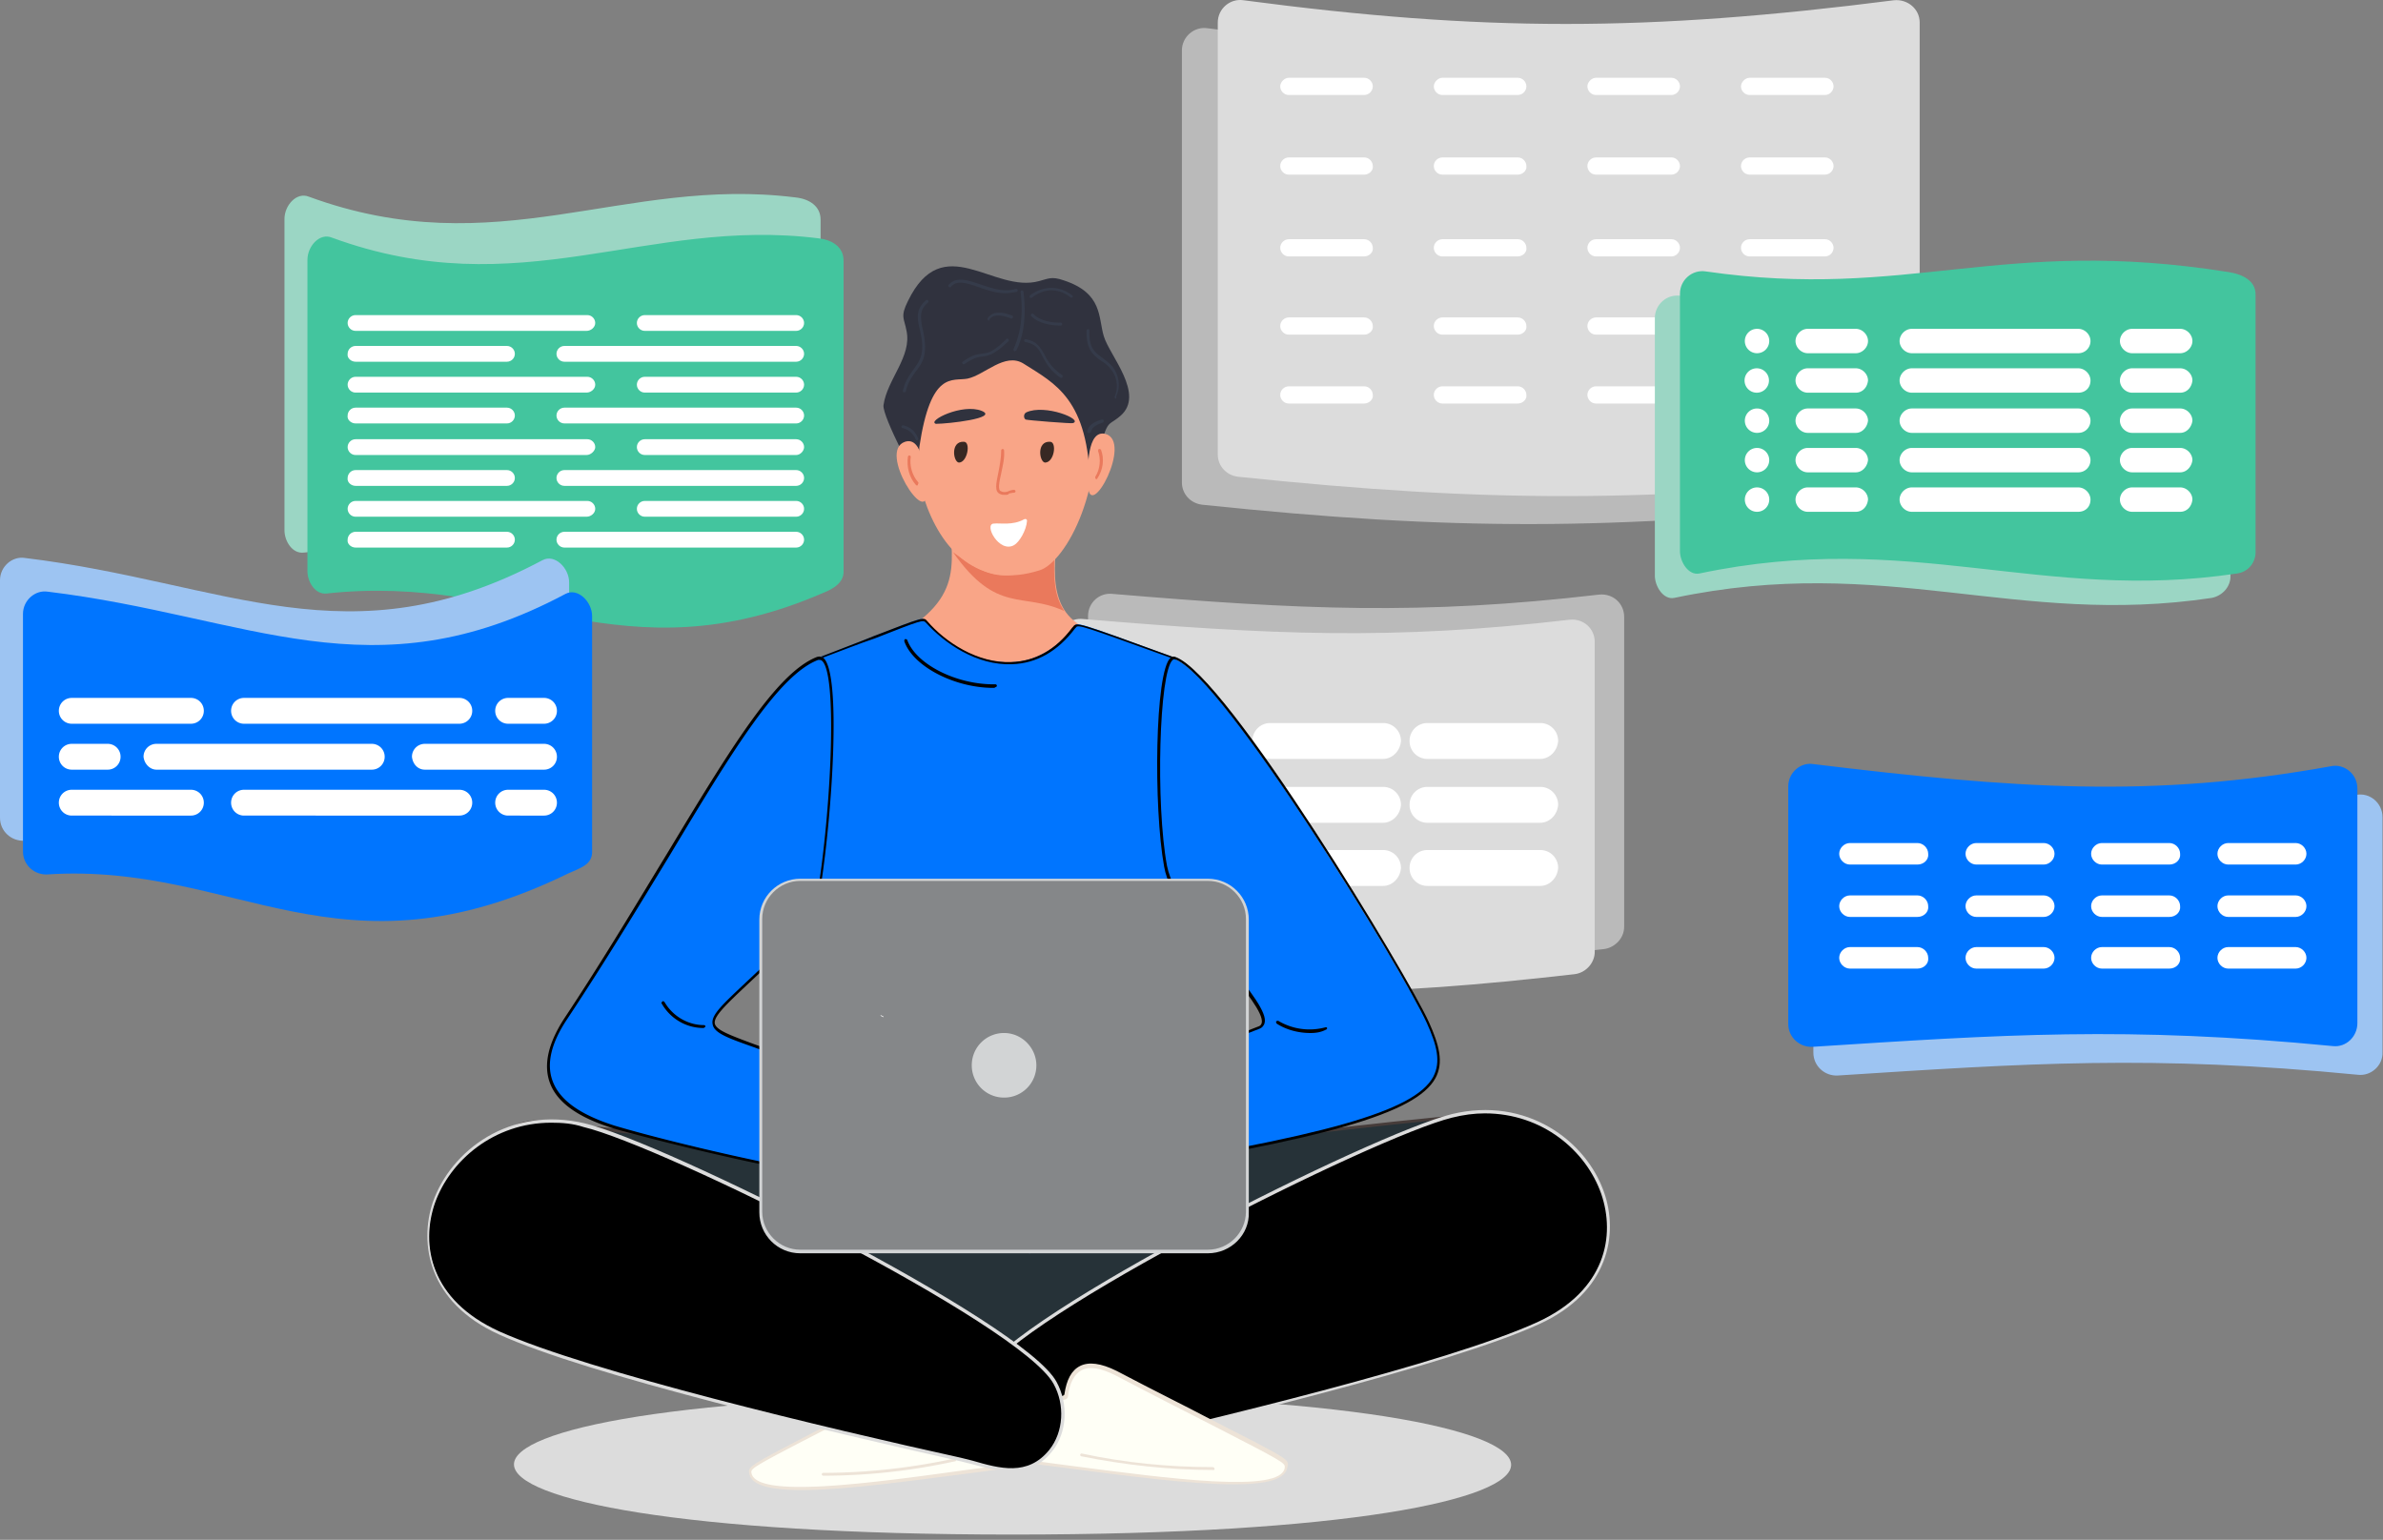 <svg width="393" height="254" fill="none" xmlns="http://www.w3.org/2000/svg"><rect width="100%" height="100%" fill="#808080" stroke="none"/><path d="M307.24 83.254c-42.018 4.142-67.111 4.38-109.011 0-1.894-.237-3.314-1.776-3.314-3.67V8.332c0-2.25 2.012-4.024 4.261-3.67 39.415 5.209 66.519 5.209 107.236 0 2.249-.236 4.261 1.42 4.261 3.67v71.254c0 1.893-1.539 3.55-3.433 3.669z" fill="#BABABA"/><path d="M313.159 78.638c-42.019 4.142-67.112 4.379-109.012 0-1.893-.237-3.314-1.776-3.314-3.67V3.715c0-2.25 2.012-4.025 4.261-3.67 39.415 5.208 66.52 5.208 107.236 0 2.249-.236 4.261 1.42 4.261 3.67v71.253c-.118 1.776-1.539 3.433-3.432 3.67z" fill="#DCDCDC"/><path d="M224.979 15.67h-12.428c-.829 0-1.42-.711-1.42-1.421 0-.71.71-1.42 1.42-1.42h12.428c.828 0 1.42.71 1.42 1.42s-.592 1.42-1.42 1.42zm25.329 0H237.88c-.828 0-1.42-.711-1.42-1.421 0-.71.71-1.42 1.42-1.42h12.428c.829 0 1.421.71 1.421 1.42s-.592 1.42-1.421 1.42zm25.33 0H263.21c-.829 0-1.42-.711-1.42-1.421 0-.71.71-1.42 1.42-1.42h12.428c.828 0 1.42.71 1.42 1.42s-.592 1.42-1.42 1.42zm25.329 0h-12.428c-.828 0-1.42-.711-1.42-1.421 0-.71.71-1.42 1.42-1.42h12.428c.829 0 1.421.71 1.421 1.42s-.592 1.42-1.421 1.42zm-75.988 13.137h-12.428c-.829 0-1.42-.71-1.42-1.42 0-.829.71-1.42 1.42-1.42h12.428c.828 0 1.42.71 1.42 1.42.119.71-.592 1.42-1.42 1.42zm25.329 0H237.88c-.828 0-1.42-.71-1.42-1.42 0-.829.71-1.42 1.42-1.42h12.428c.829 0 1.421.71 1.421 1.42.118.71-.592 1.42-1.421 1.42zm25.33 0H263.21c-.829 0-1.42-.71-1.42-1.42 0-.829.71-1.42 1.42-1.42h12.428c.828 0 1.42.71 1.42 1.42s-.592 1.42-1.42 1.42zm25.329 0h-12.428c-.828 0-1.42-.71-1.42-1.42 0-.829.71-1.42 1.42-1.42h12.428c.829 0 1.421.71 1.421 1.42s-.592 1.42-1.421 1.42zM224.979 42.3h-12.428c-.829 0-1.42-.71-1.42-1.42 0-.829.71-1.42 1.42-1.42h12.428c.828 0 1.42.71 1.42 1.42.119.71-.592 1.42-1.42 1.42zm25.329 0H237.88c-.828 0-1.42-.71-1.42-1.42 0-.829.71-1.42 1.42-1.42h12.428c.829 0 1.421.71 1.421 1.42.118.71-.592 1.42-1.421 1.42zm25.33 0H263.21c-.829 0-1.42-.71-1.42-1.42 0-.829.71-1.42 1.42-1.42h12.428c.828 0 1.42.71 1.42 1.42s-.592 1.42-1.42 1.42zm25.329 0h-12.428c-.828 0-1.42-.71-1.42-1.42 0-.829.71-1.42 1.42-1.42h12.428c.829 0 1.421.71 1.421 1.42s-.592 1.42-1.421 1.42zm-75.988 12.902h-12.428c-.829 0-1.42-.71-1.42-1.42 0-.83.71-1.42 1.42-1.42h12.428c.828 0 1.42.71 1.42 1.42.119.71-.592 1.42-1.42 1.42zm25.329 0H237.88c-.828 0-1.42-.71-1.42-1.42 0-.83.71-1.42 1.42-1.42h12.428c.829 0 1.421.71 1.421 1.42.118.71-.592 1.42-1.421 1.42zm25.33 0H263.21c-.829 0-1.42-.71-1.42-1.42 0-.83.71-1.42 1.42-1.42h12.428c.828 0 1.42.71 1.42 1.42s-.592 1.42-1.42 1.42zm25.329 0h-12.428c-.828 0-1.42-.71-1.42-1.42 0-.83.71-1.42 1.42-1.42h12.428c.829 0 1.421.71 1.421 1.42s-.592 1.42-1.421 1.42zm-75.988 11.363h-12.428c-.829 0-1.42-.71-1.42-1.42 0-.83.71-1.421 1.42-1.421h12.428c.828 0 1.42.71 1.42 1.42.119.71-.592 1.42-1.42 1.42zm25.329 0H237.88c-.828 0-1.42-.71-1.42-1.42 0-.83.71-1.421 1.42-1.421h12.428c.829 0 1.421.71 1.421 1.42.118.71-.592 1.42-1.421 1.42zm25.33 0H263.21c-.829 0-1.42-.71-1.42-1.42 0-.83.71-1.421 1.42-1.421h12.428c.828 0 1.42.71 1.42 1.42s-.592 1.42-1.42 1.42zm25.329 0h-12.428c-.828 0-1.42-.71-1.42-1.42 0-.83.71-1.421 1.42-1.421h12.428c.829 0 1.421.71 1.421 1.42s-.592 1.42-1.421 1.42z" fill="#fff"/><path d="M264.54 156.555c-31.958 3.669-52.434 4.024-81.906.118-1.894-.236-3.196-1.893-3.196-3.669v-51.369c0-2.249 1.894-3.906 4.024-3.67 31.011 2.605 50.896 3.552 80.249.12 2.249-.237 4.143 1.42 4.143 3.668v51.133c0 1.894-1.539 3.432-3.314 3.669z" fill="#BABABA"/><path d="M259.687 160.698c-31.958 3.669-52.434 4.024-81.906.118-1.894-.237-3.196-1.894-3.196-3.669v-51.369c0-2.249 1.894-3.906 4.024-3.67 31.011 2.604 50.896 3.551 80.25.119 2.248-.237 4.142 1.42 4.142 3.669v51.132c0 1.776-1.42 3.433-3.314 3.67z" fill="#DCDCDC"/><path d="M202.163 125.189H183.58a2.93 2.93 0 01-2.959-2.959 2.93 2.93 0 012.959-2.959h18.583a2.93 2.93 0 012.959 2.959c-.118 1.657-1.42 2.959-2.959 2.959zm25.921 0h-18.582a2.93 2.93 0 01-2.96-2.959 2.93 2.93 0 012.96-2.959h18.582a2.93 2.93 0 012.959 2.959c-.118 1.657-1.42 2.959-2.959 2.959zm25.922 0h-18.583a2.93 2.93 0 01-2.959-2.959 2.93 2.93 0 012.959-2.959h18.583a2.93 2.93 0 012.959 2.959c-.119 1.657-1.421 2.959-2.959 2.959zm-51.843 10.534H183.58a2.93 2.93 0 01-2.959-2.959 2.93 2.93 0 012.959-2.959h18.583a2.93 2.93 0 012.959 2.959c-.118 1.657-1.42 2.959-2.959 2.959zm25.921 0h-18.582a2.93 2.93 0 01-2.96-2.959 2.93 2.93 0 012.96-2.959h18.582a2.93 2.93 0 012.959 2.959c-.118 1.657-1.42 2.959-2.959 2.959zm25.922 0h-18.583a2.93 2.93 0 01-2.959-2.959 2.93 2.93 0 012.959-2.959h18.583a2.93 2.93 0 012.959 2.959c-.119 1.657-1.421 2.959-2.959 2.959zm-51.843 10.416H183.58a2.93 2.93 0 01-2.959-2.959 2.93 2.93 0 012.959-2.959h18.583a2.93 2.93 0 012.959 2.959c-.118 1.657-1.42 2.959-2.959 2.959zm25.921 0h-18.582a2.93 2.93 0 01-2.96-2.959 2.93 2.93 0 012.96-2.959h18.582a2.93 2.93 0 012.959 2.959c-.118 1.657-1.42 2.959-2.959 2.959zm25.922 0h-18.583a2.93 2.93 0 01-2.959-2.959 2.93 2.93 0 012.959-2.959h18.583a2.93 2.93 0 012.959 2.959c-.119 1.657-1.421 2.959-2.959 2.959z" fill="#fff"/><path d="M132.017 91.036c-33.26 14.44-50.422-3.314-81.906.118-1.894.237-3.196-1.894-3.196-3.669V36.116c0-2.249 2.012-4.498 4.024-3.67 31.011 11.364 51.843-3.432 80.25.12 2.248.236 4.142 1.42 4.142 3.668v51.133c.119 1.893-1.538 2.959-3.314 3.669z" fill="#9BD6C4"/><path d="M135.805 97.782c-33.26 14.441-50.422-3.314-81.907.119-1.893.237-3.195-1.894-3.195-3.67V42.864c0-2.25 2.012-4.498 4.024-3.67 31.01 11.363 51.842-3.432 80.249.119 2.249.236 4.143 1.42 4.143 3.669v51.132c.118 1.894-1.539 2.96-3.314 3.67z" fill="#43C59E"/><path d="M96.745 54.58H58.632c-.71 0-1.301-.591-1.301-1.301s.591-1.302 1.301-1.302h38.231c.71 0 1.302.591 1.302 1.302 0 .71-.71 1.301-1.42 1.301zm34.562 0h-24.975c-.71 0-1.301-.591-1.301-1.301s.591-1.302 1.301-1.302h24.975c.71 0 1.302.591 1.302 1.302 0 .71-.592 1.301-1.302 1.301zm-38.231 5.09h38.231c.71 0 1.302-.592 1.302-1.302 0-.71-.592-1.302-1.302-1.302h-38.23c-.711 0-1.303.592-1.303 1.302 0 .71.592 1.302 1.302 1.302zm-34.443 0h24.974c.71 0 1.302-.592 1.302-1.302 0-.71-.592-1.302-1.302-1.302H58.633c-.71 0-1.302.592-1.302 1.302-.119.71.592 1.302 1.302 1.302zm38.112 5.09H58.633c-.71 0-1.302-.592-1.302-1.303 0-.71.592-1.301 1.302-1.301h38.23c.71 0 1.303.591 1.303 1.302 0 .71-.71 1.302-1.42 1.302zm34.562 0h-24.975c-.71 0-1.301-.592-1.301-1.303 0-.71.591-1.301 1.301-1.301h24.975c.71 0 1.302.591 1.302 1.302 0 .71-.592 1.302-1.302 1.302zm-38.231 5.09h38.231c.71 0 1.302-.593 1.302-1.303s-.592-1.302-1.302-1.302h-38.23c-.711 0-1.303.592-1.303 1.302 0 .71.592 1.302 1.302 1.302zm-34.443 0h24.974c.71 0 1.302-.593 1.302-1.303s-.592-1.302-1.302-1.302H58.633c-.71 0-1.302.592-1.302 1.302-.119.71.592 1.302 1.302 1.302zm38.112 5.207H58.633c-.71 0-1.302-.592-1.302-1.302 0-.71.592-1.302 1.302-1.302h38.23c.71 0 1.303.592 1.303 1.302 0 .592-.71 1.302-1.42 1.302zm34.562 0h-24.975c-.71 0-1.301-.592-1.301-1.302 0-.71.591-1.302 1.301-1.302h24.975c.71 0 1.302.592 1.302 1.302 0 .592-.592 1.302-1.302 1.302zm-38.231 5.09h38.231c.71 0 1.302-.592 1.302-1.302 0-.71-.592-1.302-1.302-1.302h-38.23c-.711 0-1.303.591-1.303 1.302 0 .71.592 1.302 1.302 1.302zm-34.443 0h24.974c.71 0 1.302-.592 1.302-1.302 0-.71-.592-1.302-1.302-1.302H58.633c-.71 0-1.302.591-1.302 1.302-.119.71.592 1.302 1.302 1.302zm38.112 5.089H58.633c-.71 0-1.302-.592-1.302-1.302 0-.71.592-1.302 1.302-1.302h38.23c.71 0 1.303.592 1.303 1.302 0 .71-.71 1.302-1.42 1.302zm34.562 0h-24.975c-.71 0-1.301-.592-1.301-1.302 0-.71.591-1.302 1.301-1.302h24.975c.71 0 1.302.592 1.302 1.302 0 .71-.592 1.302-1.302 1.302zm-38.231 5.09h38.231c.71 0 1.302-.592 1.302-1.302 0-.71-.592-1.302-1.302-1.302h-38.23c-.711 0-1.303.592-1.303 1.302 0 .71.592 1.302 1.302 1.302zm-34.443 0h24.974c.71 0 1.302-.592 1.302-1.302 0-.71-.592-1.302-1.302-1.302H58.633c-.71 0-1.302.592-1.302 1.302-.119.71.592 1.302 1.302 1.302z" fill="#fff"/><path d="M364.764 98.629c-32.313 4.853-53.855-7.339-88.653 0-1.776.355-3.196-1.894-3.196-3.67v-42.49c0-2.25 2.012-4.025 4.261-3.67 33.496 4.853 48.528-5.918 86.286.119 2.249.355 4.379 1.42 4.379 3.67V94.84c.119 1.894-1.302 3.433-3.077 3.788z" fill="#9BD6C4"/><path d="M368.906 94.604c-32.312 4.853-53.854-7.338-88.653 0-1.775.356-3.195-1.893-3.195-3.669V48.443c0-2.249 2.012-4.024 4.261-3.669 33.496 4.853 48.528-5.918 86.285.118 2.249.355 4.38 1.42 4.38 3.67v42.255c.118 1.894-1.184 3.55-3.078 3.787z" fill="#43C59E"/><path d="M289.722 58.267a2.012 2.012 0 100-4.023 2.012 2.012 0 000 4.023zm16.334 0h-7.93c-1.065 0-2.012-.946-2.012-2.012 0-1.065.947-2.012 2.012-2.012h7.93c1.066 0 2.013.947 2.013 2.012 0 1.066-.947 2.012-2.013 2.012zm53.5 0h-7.93c-1.066 0-2.012-.946-2.012-2.012 0-1.065.946-2.012 2.012-2.012h7.93c1.065 0 2.012.947 2.012 2.012 0 1.066-.947 2.012-2.012 2.012zm-16.808 0h-27.459c-1.066 0-2.013-.946-2.013-2.012 0-1.065.947-2.012 2.013-2.012h27.459c1.066 0 2.013.947 2.013 2.012 0 1.066-.829 2.012-2.013 2.012zm-53.026 6.511a2.012 2.012 0 100-4.024 2.012 2.012 0 000 4.024zm16.334 0h-7.93c-1.065 0-2.012-.947-2.012-2.013 0-1.065.947-2.012 2.012-2.012h7.93c1.066 0 2.013.947 2.013 2.012-.119 1.184-.947 2.013-2.013 2.013zm53.5 0h-7.93c-1.066 0-2.012-.947-2.012-2.013 0-1.065.946-2.012 2.012-2.012h7.93c1.065 0 2.012.947 2.012 2.012-.118 1.184-.947 2.013-2.012 2.013zm-16.808 0h-27.459c-1.066 0-2.013-.947-2.013-2.013 0-1.065.947-2.012 2.013-2.012h27.459c1.066 0 2.013.947 2.013 2.012 0 1.184-.829 2.013-2.013 2.013zm-53.026 6.628a2.012 2.012 0 10.001-4.023 2.012 2.012 0 00-.001 4.023zm16.334 0h-7.93c-1.065 0-2.012-.947-2.012-2.013 0-1.065.947-2.012 2.012-2.012h7.93c1.066 0 2.013.947 2.013 2.013-.119 1.065-.947 2.012-2.013 2.012zm53.5 0h-7.93c-1.066 0-2.012-.947-2.012-2.013 0-1.065.946-2.012 2.012-2.012h7.93c1.065 0 2.012.947 2.012 2.013-.118 1.065-.947 2.012-2.012 2.012zm-16.808 0h-27.459c-1.066 0-2.013-.947-2.013-2.013 0-1.065.947-2.012 2.013-2.012h27.459c1.066 0 2.013.947 2.013 2.013 0 1.065-.829 2.012-2.013 2.012zm-53.026 6.509a2.012 2.012 0 100-4.023 2.012 2.012 0 000 4.023zm16.334 0h-7.93c-1.065 0-2.012-.947-2.012-2.012s.947-2.012 2.012-2.012h7.93c1.066 0 2.013.947 2.013 2.012-.119 1.066-.947 2.012-2.013 2.012zm53.5 0h-7.93c-1.066 0-2.012-.947-2.012-2.012s.946-2.012 2.012-2.012h7.93c1.065 0 2.012.947 2.012 2.012-.118 1.066-.947 2.012-2.012 2.012zm-16.808 0h-27.459c-1.066 0-2.013-.947-2.013-2.012s.947-2.012 2.013-2.012h27.459c1.066 0 2.013.947 2.013 2.012 0 1.066-.829 2.012-2.013 2.012zm-53.026 6.51a2.012 2.012 0 100-4.023 2.012 2.012 0 000 4.023zm16.334 0h-7.93c-1.065 0-2.012-.947-2.012-2.012s.947-2.012 2.012-2.012h7.93c1.066 0 2.013.947 2.013 2.012-.119 1.184-.947 2.012-2.013 2.012zm53.5 0h-7.93c-1.066 0-2.012-.947-2.012-2.012s.946-2.012 2.012-2.012h7.93c1.065 0 2.012.947 2.012 2.012-.118 1.184-.947 2.012-2.012 2.012zm-16.808 0h-27.459c-1.066 0-2.013-.947-2.013-2.012s.947-2.012 2.013-2.012h27.459c1.066 0 2.013.947 2.013 2.012 0 1.184-.829 2.012-2.013 2.012z" fill="#fff"/><path d="M388.894 177.296c-34.088-3.314-54.565-1.894-85.812.118-2.131.119-4.024-1.538-4.024-3.787v-39.178c0-2.249 2.012-4.024 4.142-3.669 33.142 4.024 55.867 5.681 85.339.355 2.249-.474 4.38 1.302 4.38 3.669v38.704c.118 2.249-1.894 4.025-4.025 3.788z" fill="#9DC4F2"/><path d="M384.752 172.562c-34.089-3.315-54.565-1.894-85.813.118-2.13.118-4.024-1.539-4.024-3.788v-39.177c0-2.249 2.012-4.025 4.143-3.67 33.141 4.025 55.866 5.682 85.339.355 2.248-.473 4.379 1.302 4.379 3.67v38.704c0 2.249-1.894 4.024-4.024 3.788z" fill="#0075FF"/><path d="M316.22 142.616h-11.126c-.947 0-1.775-.828-1.775-1.775s.828-1.776 1.775-1.776h11.126c.947 0 1.776.829 1.776 1.776.118.947-.71 1.775-1.776 1.775zm20.832 0h-11.126c-.947 0-1.775-.828-1.775-1.775s.828-1.776 1.775-1.776h11.126c.947 0 1.775.829 1.775 1.776 0 .947-.828 1.775-1.775 1.775zm20.713 0h-11.126c-.947 0-1.775-.828-1.775-1.775s.828-1.776 1.775-1.776h11.126c.947 0 1.776.829 1.776 1.776.118.947-.711 1.775-1.776 1.775zm20.832 0h-11.126c-.947 0-1.775-.828-1.775-1.775s.828-1.776 1.775-1.776h11.126c.947 0 1.775.829 1.775 1.776 0 .947-.828 1.775-1.775 1.775zm-62.377 8.64h-11.126c-.947 0-1.775-.828-1.775-1.775s.828-1.775 1.775-1.775h11.126c.947 0 1.776.828 1.776 1.775.118.947-.71 1.775-1.776 1.775zm20.832 0h-11.126c-.947 0-1.775-.828-1.775-1.775s.828-1.775 1.775-1.775h11.126c.947 0 1.775.828 1.775 1.775s-.828 1.775-1.775 1.775zm20.713 0h-11.126c-.947 0-1.775-.828-1.775-1.775s.828-1.775 1.775-1.775h11.126c.947 0 1.776.828 1.776 1.775.118.947-.711 1.775-1.776 1.775zm20.832 0h-11.126c-.947 0-1.775-.828-1.775-1.775s.828-1.775 1.775-1.775h11.126c.947 0 1.775.828 1.775 1.775s-.828 1.775-1.775 1.775zm-62.377 8.522h-11.126c-.947 0-1.775-.828-1.775-1.775s.828-1.775 1.775-1.775h11.126c.947 0 1.776.828 1.776 1.775.118.947-.71 1.775-1.776 1.775zm20.832 0h-11.126c-.947 0-1.775-.828-1.775-1.775s.828-1.775 1.775-1.775h11.126c.947 0 1.775.828 1.775 1.775s-.828 1.775-1.775 1.775zm20.713 0h-11.126c-.947 0-1.775-.828-1.775-1.775s.828-1.775 1.775-1.775h11.126c.947 0 1.776.828 1.776 1.775.118.947-.711 1.775-1.776 1.775zm20.832 0h-11.126c-.947 0-1.775-.828-1.775-1.775s.828-1.775 1.775-1.775h11.126c.947 0 1.775.828 1.775 1.775s-.828 1.775-1.775 1.775z" fill="#fff"/><path d="M89.837 138.562c-37.876 18.464-54.565-1.894-85.813.118-2.13.118-4.024-1.539-4.024-3.788V95.715c0-2.25 2.012-4.025 4.143-3.67 33.141 4.025 53.38 17.4 85.338.355 2.013-1.065 4.38 1.302 4.38 3.67v38.704c.118 2.249-2.012 2.841-4.024 3.788z" fill="#9DC4F2"/><path d="M93.624 144.125c-37.876 18.464-54.565-1.894-85.812.118-2.13.118-4.024-1.539-4.024-3.788v-39.177c0-2.25 2.012-4.025 4.142-3.67 33.142 4.025 53.381 17.4 85.34.355 2.011-1.065 4.379 1.302 4.379 3.67v38.704c.118 2.367-2.013 2.841-4.025 3.788z" fill="#0075FF"/><path d="M31.484 119.387H11.836a2.122 2.122 0 01-2.13-2.131c0-1.183.947-2.13 2.13-2.13h19.648a2.12 2.12 0 012.13 2.13 2.122 2.122 0 01-2.13 2.131zm44.267 0H40.243a2.122 2.122 0 01-2.13-2.131 2.12 2.12 0 012.13-2.13H75.75a2.12 2.12 0 012.13 2.13 2.122 2.122 0 01-2.13 2.131zm13.967 0H83.8a2.122 2.122 0 01-2.13-2.131 2.12 2.12 0 012.13-2.13h5.918a2.12 2.12 0 012.13 2.13 2.122 2.122 0 01-2.13 2.131zm-19.648 7.575h19.648a2.12 2.12 0 002.13-2.13 2.122 2.122 0 00-2.13-2.131H70.07c-1.183 0-2.13.947-2.13 2.131.118 1.183.947 2.13 2.13 2.13zm-44.267 0H61.31a2.12 2.12 0 002.13-2.13 2.122 2.122 0 00-2.13-2.131H25.803c-1.184 0-2.13.947-2.13 2.131.118 1.183 1.065 2.13 2.13 2.13zm-13.967 0h5.918a2.12 2.12 0 002.13-2.13 2.122 2.122 0 00-2.13-2.131h-5.918c-1.184 0-2.13.947-2.13 2.131 0 1.183.947 2.13 2.13 2.13zm19.648 7.575H11.836a2.121 2.121 0 01-2.13-2.13c0-1.184.947-2.131 2.13-2.131h19.648c1.184 0 2.13.947 2.13 2.131a2.12 2.12 0 01-2.13 2.13zm44.267 0H40.243a2.121 2.121 0 01-2.13-2.13c0-1.184.946-2.131 2.13-2.131H75.75c1.184 0 2.13.947 2.13 2.131a2.12 2.12 0 01-2.13 2.13zm13.967 0H83.8a2.121 2.121 0 01-2.13-2.13c0-1.184.946-2.131 2.13-2.131h5.918c1.184 0 2.13.947 2.13 2.131a2.12 2.12 0 01-2.13 2.13z" fill="#fff"/><path d="M167.01 253.138c-109.248 0-110.077-23.08 0-23.08 109.129 0 110.076 23.08 0 23.08z" fill="#DCDCDC"/><path d="M169.732 196.916c22.962 7.221 12.547 36.456-9.35 33.852-12.192-1.42-71.61-22.489-78-31.366-2.25-3.077-2.605-7.457-.593-10.653 2.96-4.852 7.812-3.905 12.428-3.195.71.236 57.051 5.444 75.515 11.362z" fill="#263238"/><path d="M163.104 231.123c-.829 0-1.775 0-2.722-.118-12.665-1.421-71.846-22.608-78.12-31.485-2.366-3.195-2.603-7.693-.59-10.889 2.958-4.734 7.574-4.024 12.19-3.314l.474.118s.592.119 1.42.119c21.424 2.13 59.536 6.51 74.213 11.126 11.599 3.669 14.085 12.664 12.783 19.293-1.775 7.693-9.114 15.15-19.648 15.15zM89.01 185.317c-2.723 0-5.208.71-6.865 3.669-1.894 3.078-1.657 7.339.591 10.416 6.273 8.759 65.218 29.709 77.882 31.247 11.718 1.421 19.885-6.509 21.661-14.676 1.42-6.747-1.066-15.151-12.428-18.702-14.677-4.616-52.79-8.877-74.095-11.126-.947-.118-1.302-.118-1.42-.118l-.474-.118c-1.775-.355-3.314-.592-4.852-.592z" fill="#463C3A"/><path d="M164.288 195.496c-22.963 7.22-12.547 36.456 9.35 33.852 12.191-1.421 71.609-22.489 78.001-31.366 2.248-3.078 2.604-7.457.591-10.653-2.959-4.853-7.811-3.906-12.428-3.195-.591.236-56.932 5.563-75.514 11.362z" fill="#263238"/><path d="M171.034 229.821c-10.534 0-17.872-7.457-19.53-15.269-1.42-6.628 1.066-15.623 12.784-19.293 14.795-4.616 52.789-8.995 74.212-11.126.829-.118 1.302-.118 1.421-.118l.473-.118c4.498-.71 9.232-1.421 12.191 3.314 1.894 3.196 1.657 7.693-.591 10.889-6.274 8.759-65.573 29.946-78.119 31.484-1.065.119-2.012.237-2.841.237zm-6.746-34.325l.118.237c-11.363 3.551-13.848 12.073-12.428 18.701 1.775 8.167 9.942 16.097 21.66 14.677 12.546-1.42 71.609-22.489 77.882-31.248 2.249-3.077 2.486-7.338.592-10.415-2.722-4.498-7.338-3.788-11.718-3.078l-.473.119c-.119 0-.474 0-1.421.118-21.423 2.13-59.417 6.51-74.094 11.126l-.118-.237z" fill="#463C3A"/><path d="M201.572 223.548c-27.46 7.102-43.558 7.22-70.189 0 2.012-21.897 1.894-35.745 7.457-56.103l54.683 2.485c6.392 20.595 6.51 33.141 8.049 53.618z" fill="#263238"/><path d="M166.063 229.111c-10.771 0-21.423-1.776-34.798-5.445h-.237v-.236c.474-5.09.829-9.706 1.184-14.085 1.183-14.796 2.012-26.395 6.273-42.019v-.237h.237l54.801 2.486v.118c5.563 17.873 6.392 29.591 7.575 45.806.237 2.486.355 5.208.592 7.931v.236h-.237c-13.73 3.669-24.619 5.445-35.39 5.445zm-34.443-5.8c26.395 7.102 42.137 7.102 69.715 0-.237-2.722-.355-5.326-.592-7.812-1.183-16.097-1.894-27.696-7.457-45.451l-54.328-2.485c-4.142 15.505-5.089 27.105-6.154 41.782-.356 4.379-.711 8.995-1.184 13.966z" fill="#463C3A"/><path d="M169.851 206.859a.255.255 0 01-.237-.237c-2.249-13.02-4.853-27.815-1.657-41.663 0-.119.118-.237.237-.237.118 0 .236.118.236.237-3.196 13.73-.592 28.406 1.657 41.426 0 .237-.118.355-.236.474z" fill="#323D4E"/><path d="M167.72 194.076h-.118c-8.049-6.747-7.812-8.996-5.682-30.419 0-.119.119-.237.237-.237s.237.118.237.237c-2.131 21.186-2.368 23.435 5.444 30.064.119.118.119.236 0 .355h-.118zm-32.668-9.233c-.118 0-.237-.118-.237-.118 0-.118 0-.237.119-.355 7.812-2.604 9.469-3.196 13.256-19.411 0-.119.119-.237.237-.237s.237.118.237.237c-3.788 16.57-5.445 17.162-13.612 19.884.119 0 0 0 0 0z" fill="#323D4E"/><path d="M135.052 184.843c-.118 0-.237-.118-.237-.118 0-.118 0-.237.119-.355 7.812-2.604 9.469-3.196 13.256-19.411 0-.119.119-.237.237-.237s.237.118.237.237c-3.788 16.57-5.445 17.162-13.612 19.884.119 0 0 0 0 0zm62.377.474l-.355-.118c-7.812-2.604-9.351-3.196-13.257-19.412 0-.118 0-.236.237-.236.118 0 .237 0 .237.236 3.787 15.979 5.208 16.453 12.901 19.057l.355.118c.118 0 .237.237.118.355 0-.118-.118 0-.236 0z" fill="#323D4E"/><path d="M178.373 227.572c-1.065 4.261-.829 8.759.473 13.02-16.57.947-54.091 8.995-55.156 2.486-.237-1.302-.474-.829 28.051-15.624 4.853-2.486 7.576-1.184 8.167 3.669.355 1.775 16.808-2.959 18.465-3.551z" fill="#FFFFF6"/><path d="M132.212 245.8c-4.972 0-8.286-.71-8.641-2.722-.237-1.184-.236-1.184 12.783-7.931 3.906-2.012 8.877-4.616 15.387-8.048 2.486-1.302 4.498-1.657 6.037-.829 1.302.71 2.249 2.249 2.604 4.735l.118.118c1.539.947 15.505-2.959 17.991-3.788l.355-.118-.118.474c-1.065 4.261-.829 8.64.473 12.901l.119.237h-.355c-5.09.236-12.073 1.302-19.412 2.249-10.179 1.302-20.358 2.722-27.341 2.722zm23.672-19.411c-1.065 0-2.486.355-4.024 1.183a1896.35 1896.35 0 01-15.387 8.049c-12.428 6.391-12.665 6.628-12.547 7.338.71 4.261 19.175 1.776 35.39-.473 7.221-.947 14.086-1.894 19.175-2.249-1.302-4.024-1.42-8.285-.592-12.428-2.722.828-16.215 4.734-17.991 3.669-.236-.118-.236-.237-.236-.355-.356-2.249-1.066-3.788-2.368-4.379-.236-.237-.828-.355-1.42-.355z" fill="#EDE3D7"/><path d="M135.763 243.432c-.119 0-.237-.118-.237-.236 0-.119.118-.237.237-.237 7.22 0 14.558-.829 21.66-2.367.118 0 .237 0 .237.236 0 .119 0 .237-.237.237a101.194 101.194 0 01-21.66 2.367z" fill="#EDE3D7"/><path d="M253.532 218.222c23.081-10.535 8.404-39.77-14.085-34.207-12.546 3.077-71.964 32.668-77.527 42.847-1.893 3.433-1.775 8.049.711 11.244 3.669 4.617 8.64 3.078 13.374 1.776.711-.355 58.945-13.138 77.527-21.66z" fill="#000"/><path d="M169.022 241.42c-2.367 0-4.616-.828-6.51-3.195-2.486-3.078-2.722-7.812-.71-11.481 5.445-10.061 64.625-39.77 77.645-42.966 12.31-2.959 22.134 4.38 25.093 12.902 2.367 6.746.947 16.452-10.771 21.778-14.795 6.747-54.091 16.216-76.107 21.187-.828.237-1.42.355-1.42.355l-.473.119c-2.368.591-4.617 1.301-6.747 1.301zm75.87-57.76c-1.776 0-3.551.237-5.445.71-12.901 3.196-71.845 32.786-77.29 42.729-1.894 3.551-1.657 8.048.71 10.889 3.433 4.379 8.167 3.077 12.665 1.775l.473-.118c.119 0 .474-.118 1.421-.355 22.015-4.971 61.311-14.44 76.106-21.187l.119.237-.119-.237c11.363-5.208 12.902-14.322 10.534-21.187-2.485-7.101-9.705-13.256-19.174-13.256z" fill="#DCDCDC"/><path d="M157.422 226.862c1.066 4.261.829 8.759-.473 13.02 16.571.829 54.21 8.759 55.157 2.249.236-1.302.473-.829-28.052-15.505-4.853-2.486-7.575-1.184-8.167 3.787-.355 1.776-16.689-2.959-18.465-3.551z" fill="#FFFFF6"/><path d="M203.465 244.853c-6.983 0-17.044-1.302-26.986-2.604-7.457-.947-14.44-1.894-19.53-2.13h-.355l.118-.356c1.302-4.142 1.539-8.64.474-12.901l-.119-.473.356.118c2.485.829 16.452 4.734 17.991 3.669l.118-.118c.355-2.486 1.183-4.024 2.604-4.735 1.42-.71 3.432-.473 6.036.829 6.51 3.432 11.6 5.918 15.387 7.93 13.02 6.628 13.02 6.628 12.783 7.812-.236 2.249-3.669 2.959-8.877 2.959zm-46.161-5.208c5.09.237 11.955 1.184 19.175 2.131 16.334 2.13 34.798 4.616 35.39.355.118-.829-.118-.947-12.546-7.339-3.906-2.012-8.878-4.497-15.387-7.93-2.368-1.184-4.261-1.539-5.563-.828-1.184.591-2.013 2.13-2.249 4.379 0 .118-.119.237-.237.355-1.775 1.065-15.269-2.722-17.991-3.551.829 4.143.592 8.404-.592 12.428z" fill="#EDE3D7"/><path d="M200.151 242.486c-7.338 0-14.677-.829-21.779-2.249-.118 0-.236-.118-.236-.237 0-.118.118-.237.236-.237 7.102 1.539 14.441 2.249 21.661 2.249.118 0 .236.119.236.237.119.118 0 .237-.118.237z" fill="#EDE3D7"/><path d="M82.381 219.879c-23.08-10.416-8.522-39.652 13.967-34.325 12.546 2.959 72.082 32.431 77.645 42.492 1.894 3.432 1.776 8.048-.71 11.244-3.669 4.616-8.64 3.077-13.375 1.775-.592-.118-58.944-12.783-77.527-21.186z" fill="#000"/><path d="M166.892 242.722c-2.131 0-4.38-.591-6.51-1.183l-.474-.119s-.592-.118-1.42-.355c-22.134-4.971-61.43-14.203-76.225-20.95-11.718-5.326-13.138-15.032-10.89-21.778 2.96-8.522 12.665-15.979 25.093-13.02 13.02 3.077 72.319 32.668 77.764 42.61 2.012 3.669 1.775 8.404-.71 11.481-2.012 2.486-4.261 3.314-6.628 3.314zm-75.989-57.523c-9.469 0-16.689 6.273-19.174 13.256-2.367 6.865-.829 15.979 10.652 21.187 14.796 6.628 54.092 15.979 76.107 20.832l1.42.355.474.118c4.497 1.302 9.114 2.604 12.664-1.775 2.368-2.959 2.604-7.457.711-10.89-5.445-9.942-64.508-39.296-77.527-42.373-1.776-.592-3.551-.71-5.327-.71z" fill="#DCDCDC"/><path d="M156.713 85.301c.118 8.167 2.84 14.204-12.192 21.305 8.996 12.31 17.755 16.808 17.755 16.808s18.819-8.522 25.329-14.085c-3.314-2.486-6.865-4.261-9.942-6.51-6.155-4.261-2.486-13.849-3.67-17.4l-17.28-.118z" fill="#F9A587"/><path d="M175.532 100.807c-1.657-2.486-1.775-5.208-1.657-9.114-7.93 5.563-11.718 2.959-16.689-.592 7.22 10.298 11.481 6.51 18.346 9.706z" fill="#EA795C"/><path d="M171.508 94.06c4.261-1.42 11.244-13.848 8.64-29.235-2.604-15.506-19.885-17.4-26.75-6.865-6.51 9.942-2.248 42.61 18.11 36.1z" fill="#F9A587"/><path d="M159.553 62.458c2.841-.592 6.155-4.38 9.232-2.486 5.208 3.314 10.771 5.8 11.008 20.358 3.077-12.31 2.367-9.469 4.971-11.718 4.143-3.55-1.775-9.942-2.722-13.138-.947-3.077-.119-7.102-6.628-9.232-2.013-.71-2.604-.237-4.025.118-7.575 2.13-15.86-8.64-21.66 3.314-1.302 2.604-.592 2.841-.237 4.853.947 4.261-3.195 8.049-3.787 12.31-.237 1.894 5.8 13.02 5.8 13.02s0-5.09.118-6.155c1.894-12.665 5.445-10.771 7.93-11.244z" fill="#30323E"/><path d="M182.278 71.572c-2.959-.71-2.959 5.444-2.84 8.522.237 6.154 7.457-7.339 2.84-8.522zm-33.022 1.301c2.959-.947 3.314 5.208 3.55 8.286.237 6.036-8.167-6.747-3.55-8.286z" fill="#F9A587"/><path d="M169.14 69.204c.237.119 7.694.71 7.812.592 1.776-.592-4.616-3.196-7.693-1.775-.474.236-.474.947-.119 1.183zm-7.22-1.42c-3.195-1.302-9.114 1.657-7.575 2.13 2.012 0 10.416-.947 7.575-2.13z" fill="#30323E"/><path d="M165.708 81.632c-.237 0-.474 0-.71-.118-1.065-.355-.71-1.775-.355-3.55.236-1.184.473-2.486.473-3.67 0-.118.118-.237.237-.237.118 0 .237.118.237.237.118 1.302-.237 2.604-.474 3.787-.355 1.54-.592 2.841 0 2.96.474.236.829.118 1.184 0 .236-.119.592-.237.947-.237.118 0 .236.118.236.236 0 .119-.118.237-.236.237-.355 0-.592.119-.829.119-.118.236-.355.236-.71.236z" fill="#EA795C"/><path d="M168.904 85.656c.236-.118.473 0 .473.237-.118 1.657-1.302 3.551-2.13 4.025-2.486 1.42-5.09-3.551-3.315-3.551.947-.119 3.078.355 4.972-.71z" fill="#fff"/><path d="M180.858 79.028h-.118c-.118-.118-.118-.237-.118-.355.828-1.302.946-2.959.473-4.261 0-.118 0-.237.118-.355.119 0 .237 0 .355.118.592 1.539.356 3.314-.591 4.735 0 0 0 .118-.119.118zm-29.59 1.065c-.118 0-.118 0-.237-.118-1.065-1.184-1.539-2.96-1.302-4.616 0-.119.119-.237.237-.237s.237.118.237.237c-.237 1.42.236 3.077 1.183 4.142.119.119.119.237 0 .355 0 .237-.118.237-.118.237z" fill="#EA795C"/><path d="M167.365 57.96c-.118 0-.118 0 0 0-.237-.119-.237-.237-.237-.355 1.184-2.486 1.657-5.682 1.184-9.47 0-.118.118-.236.237-.236.118 0 .236.118.236.237.474 3.906.119 7.101-1.183 9.705-.119 0-.237.119-.237.119zm9.35-8.877h-.118c-2.722-2.13-5.208-.947-6.391 0-.119.118-.237 0-.356 0-.118-.119 0-.237 0-.355 2.249-1.657 4.853-1.657 6.984 0 .118.118.118.236 0 .355h-.119zm-1.893 4.616c-.829 0-3.314-.119-4.735-1.54-.118-.117-.118-.236 0-.354.119-.118.237-.118.355 0 1.421 1.538 4.498 1.42 4.498 1.42.118 0 .237.118.237.237 0 .118-.119.237-.237.237h-.118zm.236 8.641h-.118c-1.894-1.303-2.486-2.605-3.077-3.67-.592-1.184-1.066-1.894-2.723-2.249a.254.254 0 01-.236-.236c0-.119.118-.237.236-.237 1.894.355 2.368 1.302 3.078 2.485.473.947 1.183 2.25 2.959 3.433.118.118.118.237 0 .355 0 .118 0 .118-.119.118zm-9.232-13.967c-1.42 0-2.959-.474-4.261-.947-2.012-.71-3.787-1.302-4.734-.119-.119.119-.237.119-.355 0-.119-.118-.119-.236 0-.355 1.302-1.42 3.196-.71 5.326 0 1.775.592 3.788 1.302 5.681.71.119 0 .237 0 .355.119 0 .118 0 .236-.118.355-.71.118-1.302.236-1.894.236zm-2.722 4.497h-.118c-.119-.118-.119-.237-.119-.355.947-1.42 2.723-.947 4.024-.473.119 0 .237.236.119.355 0 .118-.237.236-.355.118-1.776-.71-2.959-.592-3.551.237.118 0 .118.118 0 .118zm-4.143 7.22c-.118 0-.118 0-.236-.118-.119-.118 0-.237.118-.355 1.657-1.184 2.486-1.184 3.196-1.302.828-.118 1.657-.118 3.906-2.367.118-.119.236-.119.355 0 .118.118.118.236 0 .355-2.368 2.249-3.314 2.367-4.143 2.485-.71.119-1.42.119-2.959 1.184l-.237.118zm-7.693 12.547c-.119 0-.237-.119-.237-.119a3.105 3.105 0 00-2.13-1.893.254.254 0 01-.237-.237c0-.119.118-.237.237-.237 1.183.237 2.13 1.065 2.485 2.13.119.119.118.237-.118.356zm28.288-1.184c-.118 0-.236-.118-.236-.237.118-1.302 1.657-1.775 2.367-2.012.118 0 .237 0 .355.119 0 .118 0 .236-.118.355-.947.355-1.894.71-2.013 1.657-.118 0-.236.118-.355.118zm-30.419-6.747s-.118 0 0 0c-.236 0-.236-.118-.236-.236.355-1.657 1.183-2.723 1.775-3.551 1.065-1.539 2.012-2.604.947-6.865-.355-1.539-.592-3.078 1.065-4.498.119-.118.237-.118.355 0 .119.118.119.237 0 .355-1.302 1.065-1.302 2.249-.947 4.024 1.066 4.498.119 5.8-1.065 7.339-.592.828-1.302 1.775-1.657 3.314-.118.118-.118.118-.237.118zm34.917 1.066c-.118 0-.118 0 0 0-.237-.119-.237-.237-.237-.356.71-1.538.355-3.432-.71-4.616-.473-.591-.947-.947-1.539-1.301-1.302-.947-2.485-1.894-2.367-4.972 0-.118.118-.236.237-.236.118 0 .236.118.236.236-.118 2.84.829 3.551 2.131 4.498.473.355 1.065.828 1.539 1.302 1.183 1.42 1.538 3.433.71 5.09.118.236 0 .355 0 .355z" fill="#353B4A"/><path d="M158.133 76.306c-.947-.118-1.42-3.551.828-3.433 1.184 0 .592 3.433-.828 3.433zm14.203 0c-.947-.118-1.42-3.551.829-3.433 1.183 0 .71 3.433-.829 3.433z" fill="#382823"/><path d="M152.688 102.464c5.8 6.51 16.808 10.889 24.383.947.592-.829-.119-1.066 16.689 5.089 7.457 63.56 10.534 79.894 4.498 80.486-22.608 2.249-49.712 12.073-63.916 1.184-8.285-6.392-1.894-76.225.592-81.67 17.636-6.746 17.044-6.865 17.754-6.036z" fill="#0075FF"/><path d="M152.925 195.614c-7.338 0-13.848-1.302-18.701-5.089-4.853-3.669-4.498-27.46-3.788-41.308.829-19.057 3.078-37.876 4.38-40.598v-.119h.118c3.906-1.539 6.865-2.604 9.114-3.551 8.285-3.195 8.285-3.195 8.877-2.485 2.959 3.432 8.285 6.983 13.848 6.746 3.906-.118 7.339-2.012 10.061-5.681l.118-.118c.592-.829.592-.829 16.216 4.852l.828.356v.118c1.184 9.824 2.249 18.583 3.078 26.276 4.379 36.337 6.036 49.83 3.077 53.5-.473.592-1.183.947-2.012 1.065-6.155.592-12.665 1.775-18.938 2.959-8.995 1.42-18.109 3.077-26.276 3.077zm-17.873-86.877c-1.183 3.077-3.432 22.015-4.261 40.361-1.065 23.436.237 38.349 3.669 40.953 10.298 7.931 27.816 4.735 44.741 1.776 6.273-1.184 12.902-2.367 19.056-2.959.711-.119 1.184-.355 1.658-.829 2.84-3.432 1.065-17.991-3.196-53.144-.947-7.694-2.012-16.334-3.078-26.158l-.591-.237c-14.441-5.208-15.269-5.563-15.624-4.971l-.119.118c-2.84 3.788-6.391 5.8-10.415 5.918-5.8.237-11.126-3.432-14.204-6.865-.473-.473-.592-.473-8.403 2.604-2.486.829-5.445 2.013-9.233 3.433z" fill="#000"/><path d="M161.92 185.909c-.828-.947 1.066-2.131 1.658-.71.236.473.118 1.065-.237 1.539 1.183.236 1.538-2.013 2.722-1.894 2.249.236.474 11.126-6.036 9.942-1.421-.237-.592-1.42-.237-2.367 1.894-6.155-2.131-9.706 2.13-6.51z" fill="#EA795C"/><path d="M133.75 189.223l2.012-7.102 14.796 4.972c6.154-.592 9.587-3.315 13.848.118.355.237.355.828 0 .947-1.539.828-2.959.236-3.669.118-2.723-.355-6.51 3.906-1.539 5.563 7.102 2.249 7.338-6.273 9.469-7.102 1.894-.71 1.302 2.959-1.894 8.167-1.775 2.959-2.249 1.421-6.273 2.841-1.184.474-1.42.474-2.604 0-10.416-5.089-6.983-3.787-24.146-8.522z" fill="#F9A587"/><path d="M93.27 168.036c-7.338 11.245 1.184 15.742 8.049 17.754 8.996 2.723 46.753 11.955 48.173 7.931 2.723-7.22 3.078-8.404 1.539-9.351-37.165-20.713-42.137-7.812-20.358-29.59 2.486-2.486 4.024-5.682 4.616-9.114 2.012-13.138 3.551-38.823-.355-37.284-9.824 3.906-21.424 28.998-41.663 59.654z" fill="#0075FF"/><path d="M145.705 195.023c-10.653 0-38.823-7.22-44.504-8.877-5.8-1.776-9.35-4.261-10.534-7.576-1.066-2.959-.237-6.509 2.367-10.534 6.51-9.824 12.073-19.174 17.044-27.341 10.416-17.281 17.991-29.709 24.619-32.313.355-.118.71-.118 1.066.118 3.077 2.486 1.42 26.04-.356 37.403-.473 3.55-2.13 6.746-4.616 9.232A299.086 299.086 0 01123.69 162c-4.025 3.787-6.037 5.681-5.8 6.865.237 1.065 2.485 1.894 6.628 3.432 5.326 1.894 14.204 5.208 26.513 12.073 1.776.947 1.184 2.486-1.42 9.588-.119.71-1.657 1.065-3.906 1.065zm-52.198-26.868c-2.604 3.906-3.432 7.338-2.367 10.179 1.184 3.196 4.616 5.563 10.179 7.338 11.836 3.551 46.635 11.6 47.937 8.167 2.604-7.102 2.959-8.285 1.657-8.995-12.31-6.865-21.187-10.061-26.513-12.073-4.38-1.539-6.628-2.367-6.865-3.788-.355-1.539 1.657-3.314 5.918-7.338a300.866 300.866 0 007.102-6.865c2.485-2.486 4.024-5.563 4.497-8.877 2.012-13.139 3.078-34.917.474-36.929-.119-.119-.355-.119-.592-.119-6.51 2.486-14.085 14.914-24.383 32.076-4.971 8.167-10.534 17.4-17.044 27.224z" fill="#000"/><path d="M166.181 185.435c.829-.947-1.183-2.13-1.657-.592-.236.474 0 1.066.355 1.539-1.183.355-1.657-1.894-2.84-1.657-2.249.355.118 11.126 6.51 9.587 1.42-.355.473-1.42.118-2.367-2.249-6.273 1.539-9.942-2.486-6.51z" fill="#EA795C"/><path d="M194.47 187.329l-2.367-6.983-14.44 5.681c-6.155-.237-9.824-2.841-13.849.829-.355.236-.236.828.119.946 1.538.829 2.959 0 3.669-.118 2.722-.592 6.628 3.551 1.775 5.445-6.983 2.604-7.693-5.918-9.824-6.629-1.894-.591-1.183 2.96 2.249 8.049 1.894 2.841 2.249 1.302 6.392 2.604 1.183.355 1.538.473 2.604-.118 10.179-5.682 6.865-4.143 23.672-9.706z" fill="#F9A587"/><path d="M207.608 169.457c-17.872 6.865-27.46 11.718-30.774 13.493-2.012 1.065-.355 3.196 1.302 9.469.237.947 1.184 1.539 2.131 1.42 57.523-8.995 60.246-13.73 55.156-24.974-3.551-7.812-33.378-57.169-41.663-60.128-3.078-1.065-3.551 23.909-1.539 34.325 1.776 9.469 20.003 24.619 15.387 26.395z" fill="#0075FF"/><path d="M180.03 194.076c-.947 0-1.776-.592-2.012-1.539-.474-1.775-.947-3.196-1.421-4.379-1.065-3.078-1.538-4.498.119-5.327 3.314-1.775 12.901-6.628 30.774-13.493.355-.118.473-.236.592-.592.355-1.538-2.723-5.326-6.037-9.469-4.261-5.326-9.232-11.481-10.061-16.333-1.775-9.706-1.538-32.195 1.066-34.444.355-.236.591-.236.828-.118 8.522 3.077 38.586 53.026 41.782 60.246 1.657 3.669 2.485 6.628 1.065 9.232-3.196 5.8-17.873 10.061-56.34 16.098-.118.118-.237.118-.355.118zm27.696-24.383c-17.872 6.865-27.459 11.718-30.774 13.494-1.183.71-.946 1.657.119 4.734.355 1.184.828 2.604 1.42 4.379.237.829 1.065 1.302 1.894 1.184 38.349-6.036 52.908-10.179 55.985-15.86 1.302-2.486.592-5.208-1.065-8.878-4.025-8.877-33.497-57.05-41.545-60.009-.119 0-.237 0-.355.118-2.249 1.894-2.841 23.791-.947 33.97.947 4.735 5.918 11.008 10.061 16.097 3.669 4.498 6.509 8.167 6.036 9.824-.118.474-.473.829-.829.947z" fill="#000"/><path d="M216.13 170.404c-1.894 0-3.906-.474-5.563-1.539-.118-.119-.118-.237-.118-.355.118-.119.236-.119.355-.119a10.069 10.069 0 007.812 1.066c.118 0 .236 0 .236.118s0 .237-.118.237c-.828.473-1.775.592-2.604.592zm-100.134-.829c-2.841 0-5.445-1.539-6.865-4.024-.118-.119 0-.237.118-.355.119-.119.237 0 .356.118 1.301 2.249 3.787 3.787 6.509 3.787.119 0 .237.119.237.237-.118.119-.237.237-.355.237zm46.753 6.391c-.118 0-.237-.118-.237-.236 0-.119.119-.237.237-.237 12.901-2.012 19.648-15.505 24.146-24.501.118-.118.236-.118.355-.118.118.118.118.237.118.355-4.616 9.114-11.363 22.725-24.619 24.737zm1.065-62.495c-6.391 0-13.256-3.55-14.677-7.693 0-.118 0-.237.119-.355.118 0 .237 0 .355.118 1.42 4.025 8.167 7.457 14.558 7.339.119 0 .237.118.237.236a.254.254 0 01-.237.237c-.118.118-.236.118-.355.118zm-31.129 43.794c-.118 0-.118 0-.118-.118-.119-.118-.119-.237 0-.355 2.959-3.078 4.971-7.102 5.444-11.363 0-.118.119-.237.237-.237.119 0 .237.119.237.237-.474 4.379-2.486 8.522-5.563 11.6-.118.236-.237.236-.237.236z" fill="#000"/><path d="M199.204 206.504h-67.229a6.492 6.492 0 01-6.51-6.51v-48.292a6.491 6.491 0 016.51-6.51h67.229a6.49 6.49 0 016.51 6.51v48.292c0 3.55-2.84 6.51-6.51 6.51z" fill="#858789"/><path d="M199.204 206.74h-67.229c-3.788 0-6.747-3.077-6.747-6.746v-48.292c0-3.787 3.078-6.746 6.747-6.746h67.229c3.788 0 6.747 3.077 6.747 6.746v48.292c.118 3.669-2.959 6.746-6.747 6.746zm-67.229-61.429c-3.433 0-6.273 2.84-6.273 6.273v48.291c0 3.433 2.84 6.274 6.273 6.274h67.229c3.433 0 6.274-2.841 6.274-6.274v-48.291c0-3.433-2.841-6.273-6.274-6.273h-67.229z" fill="#D2D4D5"/><path d="M171.153 175.73a5.557 5.557 0 01-5.563 5.563 5.556 5.556 0 01-5.563-5.563 5.556 5.556 0 015.563-5.563 5.556 5.556 0 015.563 5.563z" fill="#D2D4D5"/><path d="M165.59 181.529a5.81 5.81 0 01-5.8-5.799 5.81 5.81 0 015.8-5.8 5.808 5.808 0 015.799 5.8 5.808 5.808 0 01-5.799 5.799zm0-11.126a5.305 5.305 0 00-5.327 5.327 5.305 5.305 0 005.327 5.326 5.304 5.304 0 005.326-5.326c0-2.841-2.367-5.327-5.326-5.327z" fill="#858789"/><path d="M145.705 167.799l-.474-.236v-.119l.474.237v.118z" fill="#fff"/></svg>